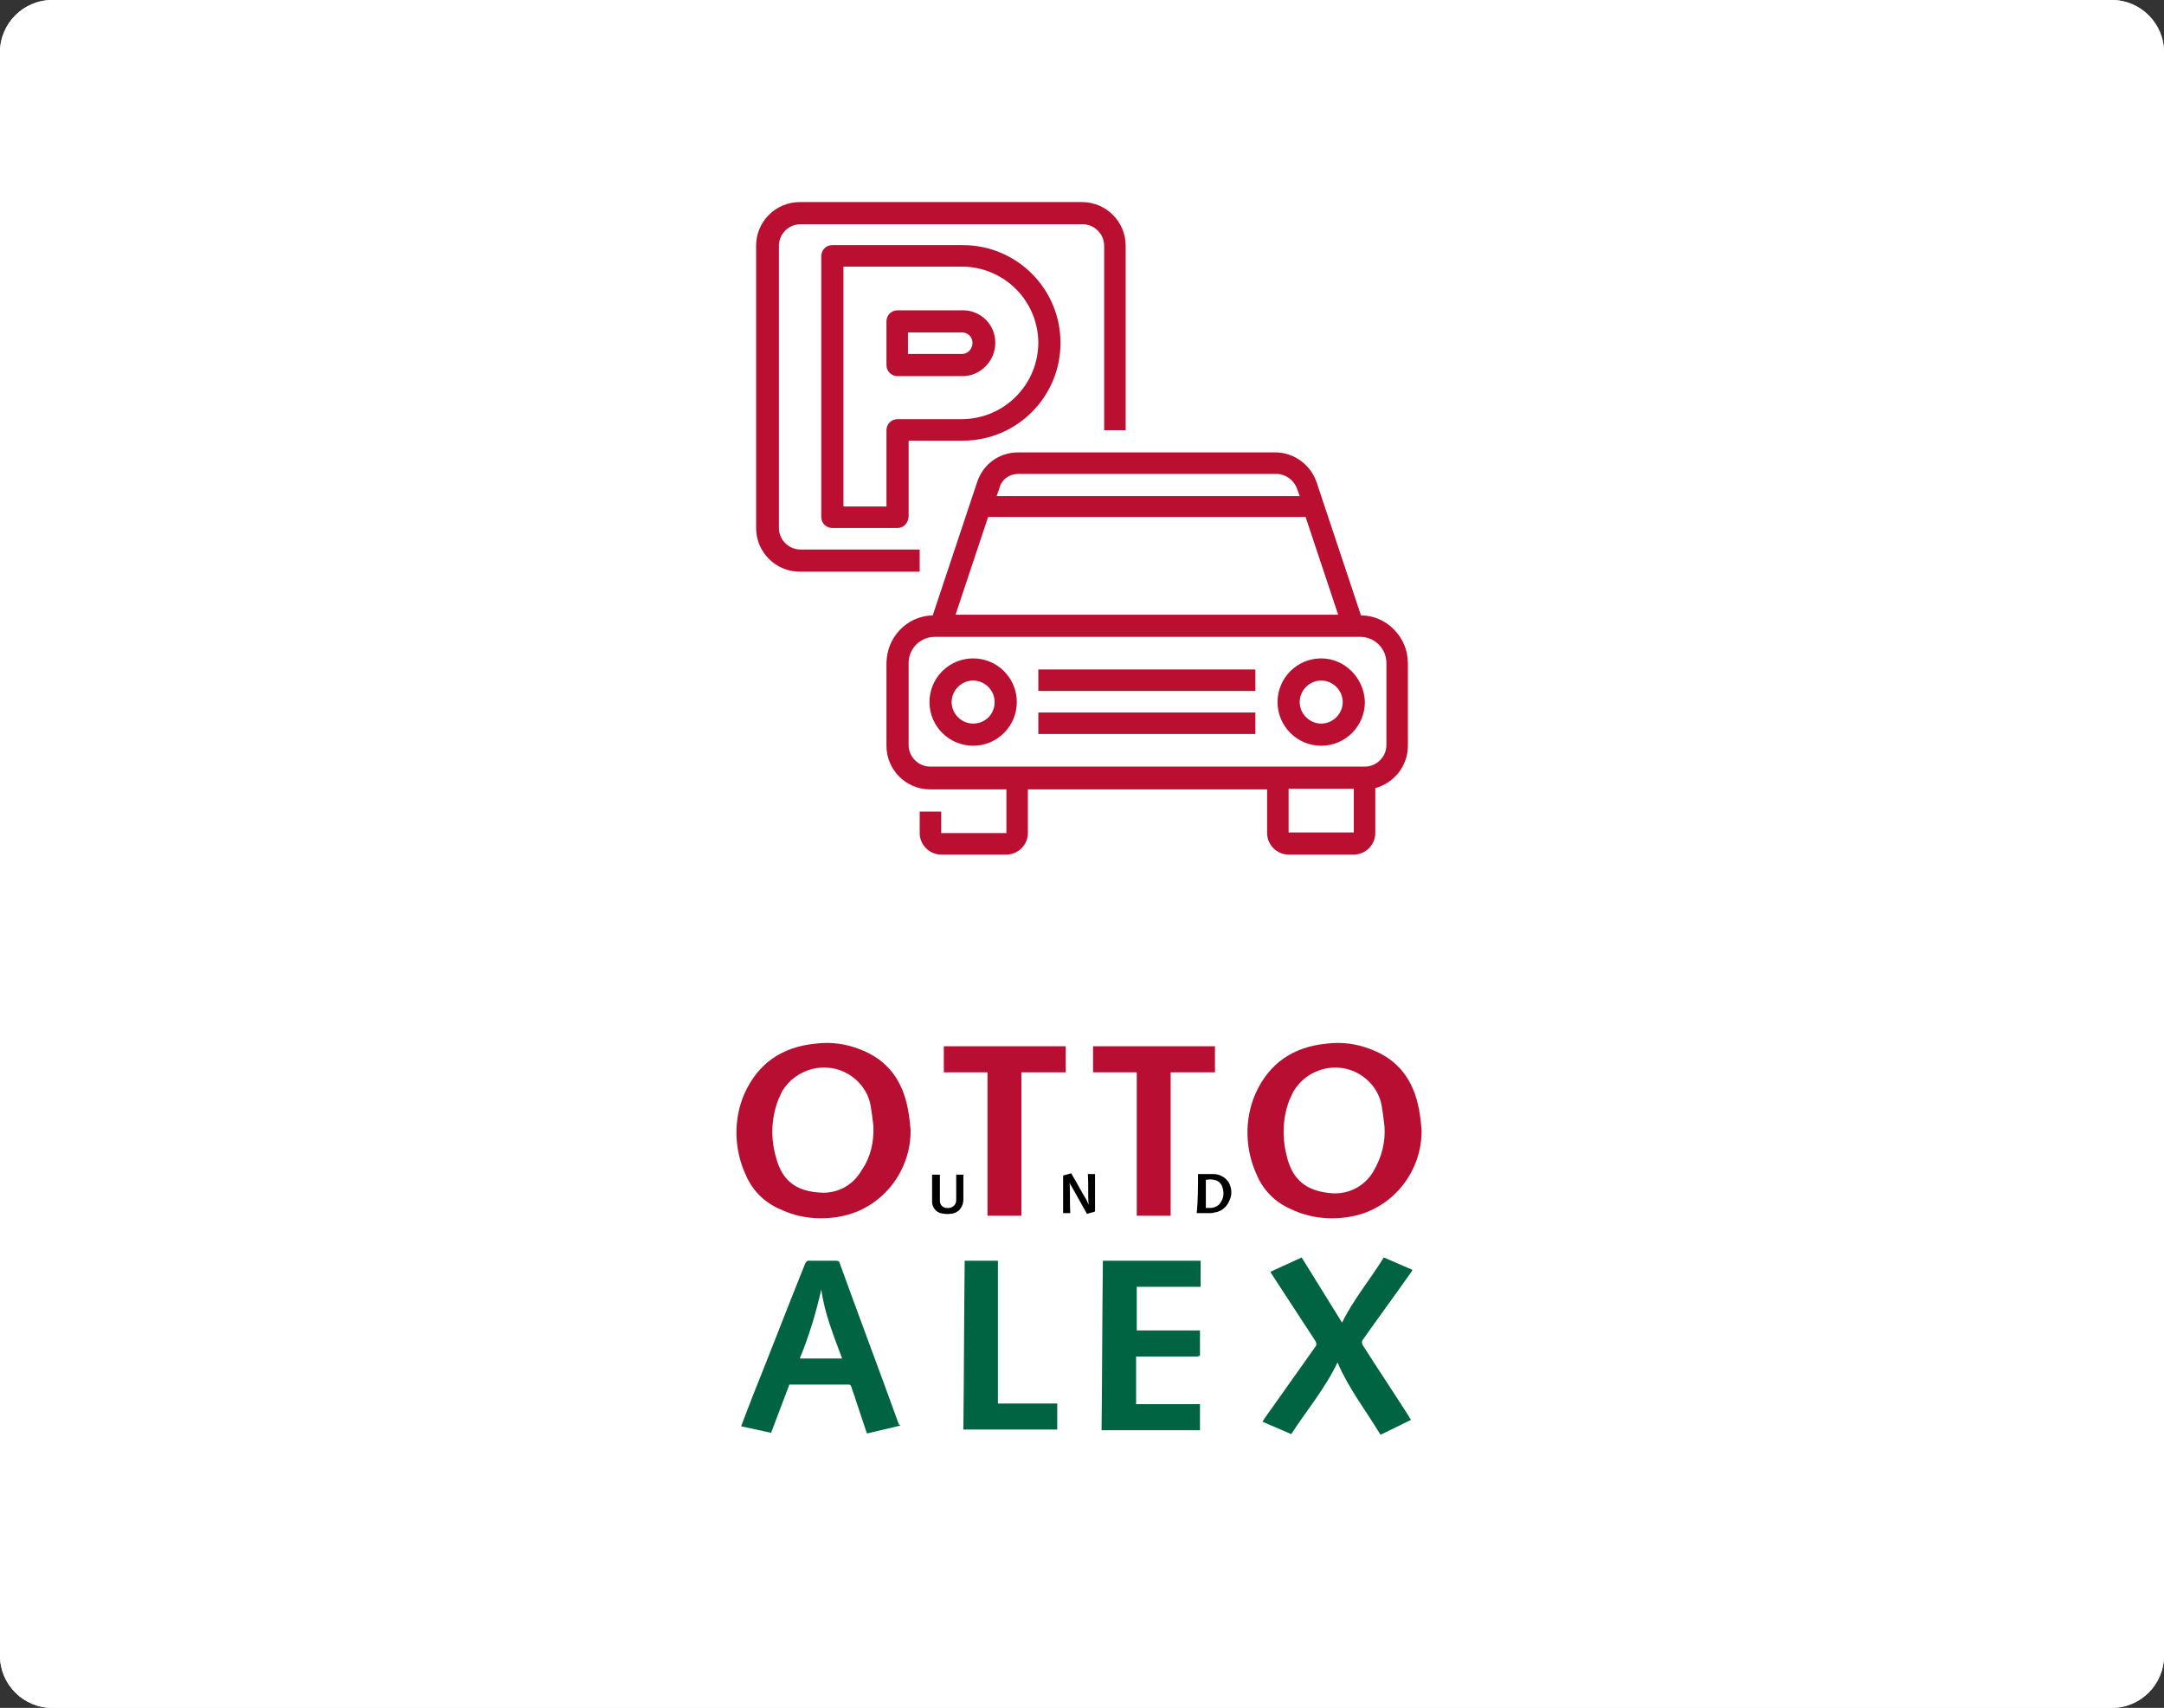 <?xml version="1.0" encoding="utf-8"?>
<!-- Generator: Adobe Illustrator 25.2.0, SVG Export Plug-In . SVG Version: 6.00 Build 0)  -->
<svg version="1.1" id="Layer_1" xmlns="http://www.w3.org/2000/svg" xmlns:xlink="http://www.w3.org/1999/xlink" x="0px" y="0px"
	 viewBox="0 0 332 262" style="enable-background:new 0 0 332 262;" xml:space="preserve">
<rect x="0" y="0" width="332" height="262" fill="#333333" stroke="none"/>
<style type="text/css">
	.st0{fill:#F2F2F2;}
	.st1{fill:#FFFFFF;}
	.st2{fill:#B80E31;}
	.st3{fill:#006342;}
	.st4{fill:#BB0F32;}
</style>
<path id="veduta_esterna" class="st0" d="M8,0h316c4.4,0,8,3.6,8,8v246c0,4.4-3.6,8-8,8H8c-4.4,0-8-3.6-8-8V8C0,3.6,3.6,0,8,0z"/>
<path id="veduta_esterna-2" class="st1" d="M8,0h316c4.4,0,8,3.6,8,8v246c0,4.4-3.6,8-8,8H8c-4.4,0-8-3.6-8-8V8C0,3.6,3.6,0,8,0z"/>
<g id="Group_2201" transform="translate(-83.999 125)">
	<path id="Path_168" class="st2" d="M223.7,48.3c0.1,6.4-4.4,12.1-10.7,13.3c-3.1,0.6-6.4,0.3-9.3-1.1c-2.4-1-4.3-2.9-5.3-5.3
		c-1.8-3.9-1.9-8.5-0.2-12.4c2.1-4.7,5.8-7.2,10.9-7.7c2.3-0.3,4.7,0,6.9,0.9c4.2,1.6,6.5,4.8,7.3,9.2
		C223.5,46.2,223.6,47.2,223.7,48.3z M218,47.7c-0.1-0.6-0.2-1.8-0.4-2.9c-0.3-2.1-1.6-3.9-3.4-5c-3.5-2.1-8.1-0.9-10.2,2.6
		c-0.2,0.4-0.4,0.9-0.6,1.3c-1.1,2.9-1.2,6-0.3,9c0.9,3.3,2.9,4.9,6.2,5.2c2.8,0.4,5.5-0.9,6.9-3.4C217.6,52.5,218.1,50.1,218,47.7z
		"/>
	<path id="Path_169" class="st2" d="M302.1,48.3c0.1,6.4-4.4,12.1-10.7,13.3c-3.1,0.6-6.4,0.3-9.3-1.1c-2.4-1-4.3-2.9-5.3-5.3
		c-1.8-3.9-1.9-8.5-0.2-12.4c2.1-4.7,5.8-7.2,10.9-7.7c2.3-0.3,4.7,0,6.9,0.9c4.2,1.6,6.5,4.8,7.3,9.2
		C301.9,46.2,302,47.2,302.1,48.3z M296.4,47.7c-0.1-0.6-0.2-1.8-0.4-2.9c-0.3-2.1-1.6-3.9-3.4-5c-3.5-2.1-8.1-0.9-10.2,2.7
		c-0.2,0.4-0.4,0.9-0.6,1.3c-1.1,2.9-1.1,6-0.3,8.9c0.9,3.3,2.9,4.9,6.3,5.3c2.8,0.4,5.5-0.9,6.9-3.3
		C296,52.5,296.6,50.1,296.4,47.7L296.4,47.7z"/>
	<path id="Path_170" class="st3" d="M222.1,93.7l-5.1,1.2l-1.7-5.1c-0.2-0.7-0.5-1.4-0.7-2.1c-0.1-0.2-0.2-0.3-0.4-0.3
		c-3,0-6,0-9.1,0l-2.8,7.4l-4.6-1c0.6-1.6,1.2-3.1,1.8-4.7c2.7-6.7,5.3-13.5,8-20.2c0.1-0.3,0.4-0.6,0.7-0.5c1.4,0,2.7,0,4.1,0
		c0.2,0,0.5,0.1,0.5,0.3c3,8.3,6.1,16.5,9.1,24.8C222.1,93.6,222.1,93.6,222.1,93.7z M210,72.8c-0.8,3.6-1.9,7.2-3.3,10.6h6.5
		C211.9,79.9,210.5,76.5,210,72.8z"/>
	<path id="Path_166" class="st3" d="M289.2,84c-1.9,4-4.7,7.3-7.1,11l-4.4-1.9c0.1-0.2,0.2-0.3,0.3-0.5c2.6-3.7,5.2-7.3,7.8-11
		c0.2-0.2,0.2-0.6,0-0.9c-2.2-3.4-4.4-6.7-6.6-10.1c-0.1-0.2-0.2-0.3-0.3-0.5l4.8-2.2l6.2,10c1.7-3.5,4.3-6.6,6.4-10l4.4,1.9
		c-0.1,0.2-0.2,0.4-0.3,0.5c-2.4,3.4-4.9,6.8-7.3,10.2c-0.2,0.2-0.2,0.6,0,0.9c2.3,3.6,4.7,7.2,7,10.8c0.1,0.2,0.2,0.4,0.4,0.6
		l-4.7,2.3C293.5,91.3,290.9,88,289.2,84z"/>
	<path id="Path_167" class="st3" d="M268.2,68.4v4h-9.8v6.7h9.7c0,1.3,0,2.5,0,3.8c0,0.1-0.3,0.2-0.5,0.2c-1.4,0-2.8,0-4.2,0h-5.1
		v7.3h9.8v4h-15.1c0.1-8.6,0.1-17.3,0.2-26L268.2,68.4z"/>
	<path id="Path_171" class="st2" d="M247.5,35.5v4h-6.8v22h-5.2v-22h-6.7v-4L247.5,35.5z"/>
	<path id="Path_172" class="st2" d="M251.7,39.5v-4h18.7v4h-6.8v22h-5.2v-22H251.7z"/>
	<path id="Path_173" class="st3" d="M232,68.4h5.1v21.9h9.1v4h-14.4C231.9,85.7,231.9,77.1,232,68.4z"/>
	<path id="Path_174" d="M248.1,56.4c0.1,1.6,0,3.1,0.1,4.7h-1.1c0,0,0-0.1,0-0.1c0-1.8,0-3.7,0-5.5c0-0.1,0-0.2,0.1-0.2
		c0.4-0.1,0.8-0.2,1.1-0.3c0.1,0,0.1,0,0.1,0.1c0.8,1.3,1.5,2.7,2.3,4c0.1,0.2,0.2,0.5,0.3,0.7c-0.1-1.6,0-3.1-0.1-4.7h1.1
		c0,0,0,0.1,0,0.1c0,1.8,0,3.7,0,5.5c0,0.1,0,0.1-0.1,0.2c-0.4,0.1-0.8,0.2-1.1,0.3c-0.1,0-0.1,0-0.1-0.1c-0.8-1.4-1.5-2.7-2.3-4.1
		C248.3,56.9,248.2,56.7,248.1,56.4z"/>
	<path id="Path_175" d="M267.8,55.1c0.8,0,1.6,0,2.3,0c0.5,0,0.9,0.1,1.3,0.3c0.6,0.3,1.1,0.8,1.3,1.4c0.3,0.8,0.3,1.6-0.1,2.4
		c-0.4,1-1.3,1.7-2.3,1.8c-0.2,0.1-0.5,0.1-0.8,0.1c-0.6,0-1.3,0-1.9,0C267.8,59.1,267.8,57.1,267.8,55.1z M269,56v4.3
		c0.2,0,0.5,0,0.7,0c0.6,0,1.3-0.3,1.6-0.9c0.5-0.7,0.5-1.6,0.2-2.4c-0.2-0.5-0.6-0.9-1.2-1C269.9,55.9,269.4,55.9,269,56z"/>
	<path id="Path_176" d="M230.7,55.2h1.1c0,0,0,0.1,0,0.1c0,1.2,0,2.5,0,3.7c0,0.6-0.2,1.2-0.7,1.7c-0.4,0.3-0.8,0.5-1.3,0.5
		c-0.5,0.1-1,0-1.5-0.1c-0.7-0.2-1.2-0.8-1.3-1.6c0-0.2,0-0.4,0-0.6c0-1.2,0-2.4,0-3.6c0,0,0-0.1,0-0.1h1.2c0,0,0,0.1,0,0.1
		c0,1.2,0,2.4,0,3.6c0,0.2,0,0.3,0,0.5c0.1,0.5,0.5,0.9,1,0.9c0.6,0.1,1.2-0.2,1.4-0.7c0.1-0.2,0.1-0.5,0.1-0.7c0-1.2,0-2.4,0-3.6
		C230.7,55.3,230.7,55.2,230.7,55.2z"/>
</g>
<g id="Outline" transform="translate(-14659 2473)">
	<path id="Path_159" class="st4" d="M14800-2385.3h-18.3c-3.7,0-6.7-3-6.7-6.7v-43.3c0-3.7,3-6.7,6.7-6.7h43.3c3.7,0,6.7,3,6.7,6.7
		v28.3h-3.3v-28.3c0-1.8-1.5-3.3-3.3-3.3h-43.3c-1.8,0-3.3,1.5-3.3,3.3v43.3c0,1.8,1.5,3.3,3.3,3.3h18.3V-2385.3z"/>
	<path id="Path_160" class="st4" d="M14796.7-2392h-10c-0.9,0-1.7-0.7-1.7-1.7v-40c0-0.9,0.7-1.7,1.7-1.7h20c8.3,0,15,6.7,15,15
		s-6.7,15-15,15h-8.3v11.7C14798.3-2392.7,14797.6-2392,14796.7-2392z M14788.3-2395.3h6.7v-11.7c0-0.9,0.7-1.7,1.7-1.7h10
		c6.4-0.1,11.6-5.3,11.6-11.8c-0.1-6.4-5.2-11.5-11.6-11.6h-18.3V-2395.3z M14806.7-2415.3h-10c-0.9,0-1.7-0.7-1.7-1.7v-6.7
		c0-0.9,0.7-1.7,1.7-1.7h10c2.8,0,5,2.2,5,5S14809.4-2415.3,14806.7-2415.3z M14798.3-2418.7h8.3c0.9,0,1.6-0.8,1.6-1.7
		c0-0.9-0.7-1.6-1.6-1.6h-8.3L14798.3-2418.7z"/>
	<path id="Path_161" class="st4" d="M14872.8-2376.5c-1.3-1.3-3.1-2.1-5-2.1l-6.8-20.4c-0.9-2.7-3.5-4.6-6.3-4.6h-39.5
		c-2.9,0-5.4,1.8-6.3,4.6l-6.8,20.4c-4,0.1-7.1,3.4-7.1,7.4v12.6c0,3.7,3,6.7,6.7,6.7h11.7v6.7h-10v-3.3h-3.3v3.3
		c0,1.8,1.5,3.3,3.3,3.3h10c1.8,0,3.3-1.5,3.3-3.3v-6.7h36.7v6.7c0,1.8,1.5,3.3,3.3,3.3h10c1.8,0,3.3-1.5,3.3-3.3v-6.9
		c2.9-0.8,5-3.4,5-6.5v-12.6C14875-2373.3,14874.2-2375.1,14872.8-2376.5L14872.8-2376.5z M14815.3-2400.3h39.5
		c1.4,0,2.7,0.9,3.2,2.3l0.4,1.1h-46.5l0.4-1.1C14812.6-2399.4,14813.8-2400.3,14815.3-2400.3z M14810.6-2393.7h48.7l5,15h-58.7
		L14810.6-2393.7z M14866.7-2345.3h-10v-6.7h10V-2345.3z M14871.7-2358.7c0,1.8-1.5,3.3-3.3,3.3h-66.7c-1.8,0-3.3-1.5-3.3-3.3v-12.6
		c0-2.2,1.8-4,4-4h65.3c2.2,0,4,1.8,4,4L14871.7-2358.7z"/>
	<path id="Path_162" class="st4" d="M14808.3-2372c-3.7,0-6.7,3-6.7,6.7s3,6.7,6.7,6.7s6.7-3,6.7-6.7l0,0
		C14815-2369,14812-2372,14808.3-2372z M14808.3-2362c-1.8,0-3.3-1.5-3.3-3.3s1.5-3.3,3.3-3.3s3.3,1.5,3.3,3.3
		S14810.2-2362,14808.3-2362L14808.3-2362z"/>
	<path id="Path_163" class="st4" d="M14861.7-2372c-3.7,0-6.7,3-6.7,6.7s3,6.7,6.7,6.7s6.7-3,6.7-6.7c0,0,0,0,0,0
		C14868.3-2369,14865.3-2372,14861.7-2372z M14861.7-2362c-1.8,0-3.3-1.5-3.3-3.3s1.5-3.3,3.3-3.3s3.3,1.5,3.3,3.3
		S14863.5-2362,14861.7-2362C14861.7-2362,14861.7-2362,14861.7-2362z"/>
	<path id="Path_164" class="st4" d="M14818.3-2370.3h33.3v3.3h-33.3V-2370.3z"/>
	<path id="Path_165" class="st4" d="M14818.3-2363.7h33.3v3.3h-33.3V-2363.7z"/>
</g>
</svg>
